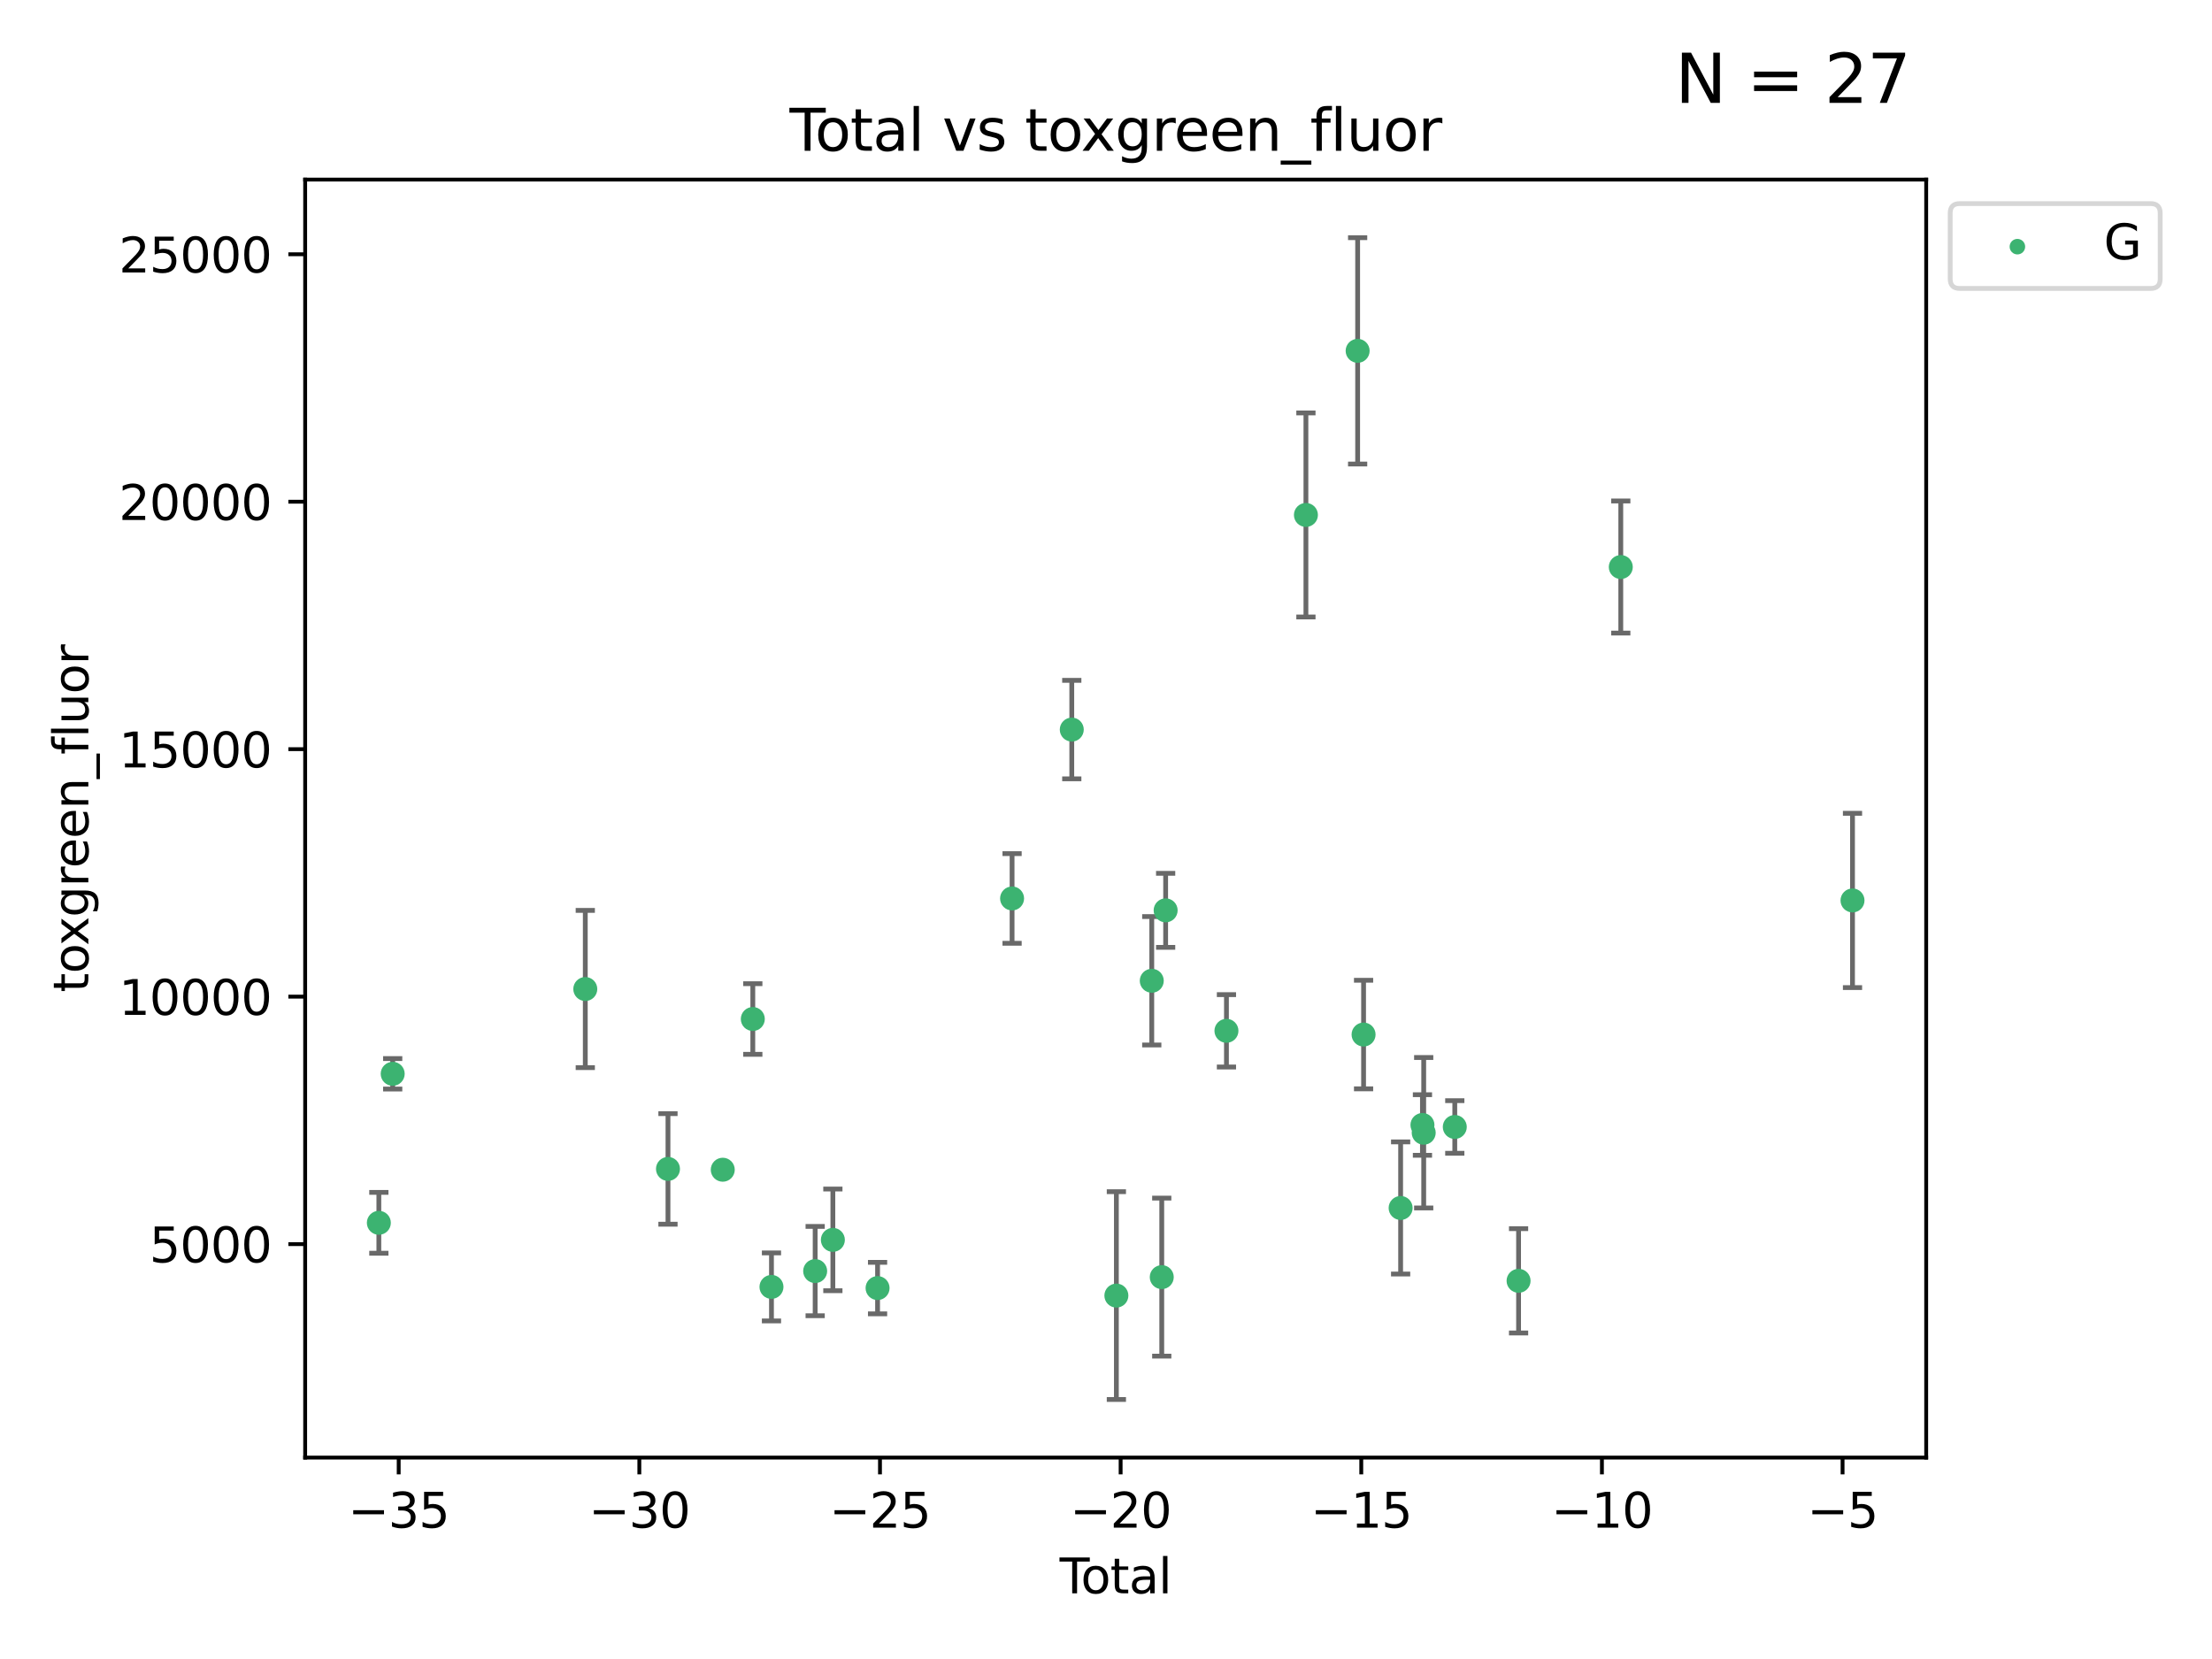 <?xml version="1.0" encoding="utf-8" standalone="no"?>
<!DOCTYPE svg PUBLIC "-//W3C//DTD SVG 1.1//EN"
  "http://www.w3.org/Graphics/SVG/1.1/DTD/svg11.dtd">
<svg xmlns:xlink="http://www.w3.org/1999/xlink" width="460.8pt" height="345.6pt" viewBox="0 0 460.8 345.6" xmlns="http://www.w3.org/2000/svg" version="1.1">
 <defs>
  <style type="text/css">*{stroke-linejoin: round; stroke-linecap: butt}</style>
 </defs>
 <g id="figure_1">
  <g id="patch_1">
   <path d="M 0 345.6 
L 460.8 345.6 
L 460.8 0 
L 0 0 
z
" style="fill: #ffffff"/>
  </g>
  <g id="axes_1">
   <g id="patch_2">
    <path d="M 63.571 303.64 
L 401.26 303.64 
L 401.26 37.411 
L 63.571 37.411 
z
" style="fill: #ffffff"/>
   </g>
   <g id="PathCollection_1">
    <defs>
     <path id="mb6538b122a" d="M 0 1.118 
C 0.297 1.118 0.581 1 0.791 0.791 
C 1 0.581 1.118 0.297 1.118 0 
C 1.118 -0.297 1 -0.581 0.791 -0.791 
C 0.581 -1 0.297 -1.118 0 -1.118 
C -0.297 -1.118 -0.581 -1 -0.791 -0.791 
C -1 -0.581 -1.118 -0.297 -1.118 0 
C -1.118 0.297 -1 0.581 -0.791 0.791 
C -0.581 1 -0.297 1.118 0 1.118 
z
" style="stroke: #3cb371"/>
    </defs>
    <g clip-path="url(#p5d77c9acab)">
     <use xlink:href="#mb6538b122a" x="78.921" y="254.733" style="fill: #3cb371; stroke: #3cb371"/>
     <use xlink:href="#mb6538b122a" x="81.805" y="223.696" style="fill: #3cb371; stroke: #3cb371"/>
     <use xlink:href="#mb6538b122a" x="121.926" y="206.031" style="fill: #3cb371; stroke: #3cb371"/>
     <use xlink:href="#mb6538b122a" x="139.152" y="243.507" style="fill: #3cb371; stroke: #3cb371"/>
     <use xlink:href="#mb6538b122a" x="150.564" y="243.675" style="fill: #3cb371; stroke: #3cb371"/>
     <use xlink:href="#mb6538b122a" x="156.824" y="212.277" style="fill: #3cb371; stroke: #3cb371"/>
     <use xlink:href="#mb6538b122a" x="160.712" y="268.086" style="fill: #3cb371; stroke: #3cb371"/>
     <use xlink:href="#mb6538b122a" x="169.813" y="264.787" style="fill: #3cb371; stroke: #3cb371"/>
     <use xlink:href="#mb6538b122a" x="173.502" y="258.29" style="fill: #3cb371; stroke: #3cb371"/>
     <use xlink:href="#mb6538b122a" x="182.814" y="268.329" style="fill: #3cb371; stroke: #3cb371"/>
     <use xlink:href="#mb6538b122a" x="210.835" y="187.165" style="fill: #3cb371; stroke: #3cb371"/>
     <use xlink:href="#mb6538b122a" x="223.271" y="151.986" style="fill: #3cb371; stroke: #3cb371"/>
     <use xlink:href="#mb6538b122a" x="232.562" y="269.895" style="fill: #3cb371; stroke: #3cb371"/>
     <use xlink:href="#mb6538b122a" x="239.934" y="204.313" style="fill: #3cb371; stroke: #3cb371"/>
     <use xlink:href="#mb6538b122a" x="242.015" y="266.047" style="fill: #3cb371; stroke: #3cb371"/>
     <use xlink:href="#mb6538b122a" x="242.825" y="189.643" style="fill: #3cb371; stroke: #3cb371"/>
     <use xlink:href="#mb6538b122a" x="255.491" y="214.737" style="fill: #3cb371; stroke: #3cb371"/>
     <use xlink:href="#mb6538b122a" x="272.047" y="107.273" style="fill: #3cb371; stroke: #3cb371"/>
     <use xlink:href="#mb6538b122a" x="282.821" y="73.086" style="fill: #3cb371; stroke: #3cb371"/>
     <use xlink:href="#mb6538b122a" x="284.057" y="215.514" style="fill: #3cb371; stroke: #3cb371"/>
     <use xlink:href="#mb6538b122a" x="291.777" y="251.643" style="fill: #3cb371; stroke: #3cb371"/>
     <use xlink:href="#mb6538b122a" x="296.322" y="234.353" style="fill: #3cb371; stroke: #3cb371"/>
     <use xlink:href="#mb6538b122a" x="296.584" y="235.969" style="fill: #3cb371; stroke: #3cb371"/>
     <use xlink:href="#mb6538b122a" x="303.058" y="234.766" style="fill: #3cb371; stroke: #3cb371"/>
     <use xlink:href="#mb6538b122a" x="316.347" y="266.818" style="fill: #3cb371; stroke: #3cb371"/>
     <use xlink:href="#mb6538b122a" x="337.639" y="118.122" style="fill: #3cb371; stroke: #3cb371"/>
     <use xlink:href="#mb6538b122a" x="385.911" y="187.579" style="fill: #3cb371; stroke: #3cb371"/>
    </g>
   </g>
   <g id="matplotlib.axis_1">
    <g id="xtick_1">
     <g id="line2d_1">
      <defs>
       <path id="mc174638ed2" d="M 0 0 
L 0 3.5 
" style="stroke: #000000; stroke-width: 0.8"/>
      </defs>
      <g>
       <use xlink:href="#mc174638ed2" x="83.054" y="303.64" style="stroke: #000000; stroke-width: 0.8"/>
      </g>
     </g>
     <g id="text_1">
      <!-- −35 -->
      <g transform="translate(72.501 318.238)scale(0.1 -0.1)">
       <defs>
        <path id="DejaVuSans-2212" d="M 678 2272 
L 4684 2272 
L 4684 1741 
L 678 1741 
L 678 2272 
z
" transform="scale(0.016)"/>
        <path id="DejaVuSans-33" d="M 2597 2516 
Q 3050 2419 3304 2112 
Q 3559 1806 3559 1356 
Q 3559 666 3084 287 
Q 2609 -91 1734 -91 
Q 1441 -91 1130 -33 
Q 819 25 488 141 
L 488 750 
Q 750 597 1062 519 
Q 1375 441 1716 441 
Q 2309 441 2620 675 
Q 2931 909 2931 1356 
Q 2931 1769 2642 2001 
Q 2353 2234 1838 2234 
L 1294 2234 
L 1294 2753 
L 1863 2753 
Q 2328 2753 2575 2939 
Q 2822 3125 2822 3475 
Q 2822 3834 2567 4026 
Q 2313 4219 1838 4219 
Q 1578 4219 1281 4162 
Q 984 4106 628 3988 
L 628 4550 
Q 988 4650 1302 4700 
Q 1616 4750 1894 4750 
Q 2613 4750 3031 4423 
Q 3450 4097 3450 3541 
Q 3450 3153 3228 2886 
Q 3006 2619 2597 2516 
z
" transform="scale(0.016)"/>
        <path id="DejaVuSans-35" d="M 691 4666 
L 3169 4666 
L 3169 4134 
L 1269 4134 
L 1269 2991 
Q 1406 3038 1543 3061 
Q 1681 3084 1819 3084 
Q 2600 3084 3056 2656 
Q 3513 2228 3513 1497 
Q 3513 744 3044 326 
Q 2575 -91 1722 -91 
Q 1428 -91 1123 -41 
Q 819 9 494 109 
L 494 744 
Q 775 591 1075 516 
Q 1375 441 1709 441 
Q 2250 441 2565 725 
Q 2881 1009 2881 1497 
Q 2881 1984 2565 2268 
Q 2250 2553 1709 2553 
Q 1456 2553 1204 2497 
Q 953 2441 691 2322 
L 691 4666 
z
" transform="scale(0.016)"/>
       </defs>
       <use xlink:href="#DejaVuSans-2212"/>
       <use xlink:href="#DejaVuSans-33" x="83.789"/>
       <use xlink:href="#DejaVuSans-35" x="147.412"/>
      </g>
     </g>
    </g>
    <g id="xtick_2">
     <g id="line2d_2">
      <g>
       <use xlink:href="#mc174638ed2" x="133.185" y="303.64" style="stroke: #000000; stroke-width: 0.8"/>
      </g>
     </g>
     <g id="text_2">
      <!-- −30 -->
      <g transform="translate(122.632 318.238)scale(0.1 -0.1)">
       <defs>
        <path id="DejaVuSans-30" d="M 2034 4250 
Q 1547 4250 1301 3770 
Q 1056 3291 1056 2328 
Q 1056 1369 1301 889 
Q 1547 409 2034 409 
Q 2525 409 2770 889 
Q 3016 1369 3016 2328 
Q 3016 3291 2770 3770 
Q 2525 4250 2034 4250 
z
M 2034 4750 
Q 2819 4750 3233 4129 
Q 3647 3509 3647 2328 
Q 3647 1150 3233 529 
Q 2819 -91 2034 -91 
Q 1250 -91 836 529 
Q 422 1150 422 2328 
Q 422 3509 836 4129 
Q 1250 4750 2034 4750 
z
" transform="scale(0.016)"/>
       </defs>
       <use xlink:href="#DejaVuSans-2212"/>
       <use xlink:href="#DejaVuSans-33" x="83.789"/>
       <use xlink:href="#DejaVuSans-30" x="147.412"/>
      </g>
     </g>
    </g>
    <g id="xtick_3">
     <g id="line2d_3">
      <g>
       <use xlink:href="#mc174638ed2" x="183.316" y="303.64" style="stroke: #000000; stroke-width: 0.8"/>
      </g>
     </g>
     <g id="text_3">
      <!-- −25 -->
      <g transform="translate(172.763 318.238)scale(0.1 -0.1)">
       <defs>
        <path id="DejaVuSans-32" d="M 1228 531 
L 3431 531 
L 3431 0 
L 469 0 
L 469 531 
Q 828 903 1448 1529 
Q 2069 2156 2228 2338 
Q 2531 2678 2651 2914 
Q 2772 3150 2772 3378 
Q 2772 3750 2511 3984 
Q 2250 4219 1831 4219 
Q 1534 4219 1204 4116 
Q 875 4013 500 3803 
L 500 4441 
Q 881 4594 1212 4672 
Q 1544 4750 1819 4750 
Q 2544 4750 2975 4387 
Q 3406 4025 3406 3419 
Q 3406 3131 3298 2873 
Q 3191 2616 2906 2266 
Q 2828 2175 2409 1742 
Q 1991 1309 1228 531 
z
" transform="scale(0.016)"/>
       </defs>
       <use xlink:href="#DejaVuSans-2212"/>
       <use xlink:href="#DejaVuSans-32" x="83.789"/>
       <use xlink:href="#DejaVuSans-35" x="147.412"/>
      </g>
     </g>
    </g>
    <g id="xtick_4">
     <g id="line2d_4">
      <g>
       <use xlink:href="#mc174638ed2" x="233.447" y="303.64" style="stroke: #000000; stroke-width: 0.8"/>
      </g>
     </g>
     <g id="text_4">
      <!-- −20 -->
      <g transform="translate(222.895 318.238)scale(0.1 -0.1)">
       <use xlink:href="#DejaVuSans-2212"/>
       <use xlink:href="#DejaVuSans-32" x="83.789"/>
       <use xlink:href="#DejaVuSans-30" x="147.412"/>
      </g>
     </g>
    </g>
    <g id="xtick_5">
     <g id="line2d_5">
      <g>
       <use xlink:href="#mc174638ed2" x="283.578" y="303.64" style="stroke: #000000; stroke-width: 0.8"/>
      </g>
     </g>
     <g id="text_5">
      <!-- −15 -->
      <g transform="translate(273.026 318.238)scale(0.1 -0.1)">
       <defs>
        <path id="DejaVuSans-31" d="M 794 531 
L 1825 531 
L 1825 4091 
L 703 3866 
L 703 4441 
L 1819 4666 
L 2450 4666 
L 2450 531 
L 3481 531 
L 3481 0 
L 794 0 
L 794 531 
z
" transform="scale(0.016)"/>
       </defs>
       <use xlink:href="#DejaVuSans-2212"/>
       <use xlink:href="#DejaVuSans-31" x="83.789"/>
       <use xlink:href="#DejaVuSans-35" x="147.412"/>
      </g>
     </g>
    </g>
    <g id="xtick_6">
     <g id="line2d_6">
      <g>
       <use xlink:href="#mc174638ed2" x="333.709" y="303.64" style="stroke: #000000; stroke-width: 0.8"/>
      </g>
     </g>
     <g id="text_6">
      <!-- −10 -->
      <g transform="translate(323.157 318.238)scale(0.1 -0.1)">
       <use xlink:href="#DejaVuSans-2212"/>
       <use xlink:href="#DejaVuSans-31" x="83.789"/>
       <use xlink:href="#DejaVuSans-30" x="147.412"/>
      </g>
     </g>
    </g>
    <g id="xtick_7">
     <g id="line2d_7">
      <g>
       <use xlink:href="#mc174638ed2" x="383.84" y="303.64" style="stroke: #000000; stroke-width: 0.8"/>
      </g>
     </g>
     <g id="text_7">
      <!-- −5 -->
      <g transform="translate(376.469 318.238)scale(0.1 -0.1)">
       <use xlink:href="#DejaVuSans-2212"/>
       <use xlink:href="#DejaVuSans-35" x="83.789"/>
      </g>
     </g>
    </g>
    <g id="text_8">
     <!-- Total -->
     <g transform="translate(220.739 331.917)scale(0.1 -0.1)">
      <defs>
       <path id="DejaVuSans-54" d="M -19 4666 
L 3928 4666 
L 3928 4134 
L 2272 4134 
L 2272 0 
L 1638 0 
L 1638 4134 
L -19 4134 
L -19 4666 
z
" transform="scale(0.016)"/>
       <path id="DejaVuSans-6f" d="M 1959 3097 
Q 1497 3097 1228 2736 
Q 959 2375 959 1747 
Q 959 1119 1226 758 
Q 1494 397 1959 397 
Q 2419 397 2687 759 
Q 2956 1122 2956 1747 
Q 2956 2369 2687 2733 
Q 2419 3097 1959 3097 
z
M 1959 3584 
Q 2709 3584 3137 3096 
Q 3566 2609 3566 1747 
Q 3566 888 3137 398 
Q 2709 -91 1959 -91 
Q 1206 -91 779 398 
Q 353 888 353 1747 
Q 353 2609 779 3096 
Q 1206 3584 1959 3584 
z
" transform="scale(0.016)"/>
       <path id="DejaVuSans-74" d="M 1172 4494 
L 1172 3500 
L 2356 3500 
L 2356 3053 
L 1172 3053 
L 1172 1153 
Q 1172 725 1289 603 
Q 1406 481 1766 481 
L 2356 481 
L 2356 0 
L 1766 0 
Q 1100 0 847 248 
Q 594 497 594 1153 
L 594 3053 
L 172 3053 
L 172 3500 
L 594 3500 
L 594 4494 
L 1172 4494 
z
" transform="scale(0.016)"/>
       <path id="DejaVuSans-61" d="M 2194 1759 
Q 1497 1759 1228 1600 
Q 959 1441 959 1056 
Q 959 750 1161 570 
Q 1363 391 1709 391 
Q 2188 391 2477 730 
Q 2766 1069 2766 1631 
L 2766 1759 
L 2194 1759 
z
M 3341 1997 
L 3341 0 
L 2766 0 
L 2766 531 
Q 2569 213 2275 61 
Q 1981 -91 1556 -91 
Q 1019 -91 701 211 
Q 384 513 384 1019 
Q 384 1609 779 1909 
Q 1175 2209 1959 2209 
L 2766 2209 
L 2766 2266 
Q 2766 2663 2505 2880 
Q 2244 3097 1772 3097 
Q 1472 3097 1187 3025 
Q 903 2953 641 2809 
L 641 3341 
Q 956 3463 1253 3523 
Q 1550 3584 1831 3584 
Q 2591 3584 2966 3190 
Q 3341 2797 3341 1997 
z
" transform="scale(0.016)"/>
       <path id="DejaVuSans-6c" d="M 603 4863 
L 1178 4863 
L 1178 0 
L 603 0 
L 603 4863 
z
" transform="scale(0.016)"/>
      </defs>
      <use xlink:href="#DejaVuSans-54"/>
      <use xlink:href="#DejaVuSans-6f" x="44.084"/>
      <use xlink:href="#DejaVuSans-74" x="105.266"/>
      <use xlink:href="#DejaVuSans-61" x="144.475"/>
      <use xlink:href="#DejaVuSans-6c" x="205.754"/>
     </g>
    </g>
   </g>
   <g id="matplotlib.axis_2">
    <g id="ytick_1">
     <g id="line2d_8">
      <defs>
       <path id="m801328115f" d="M 0 0 
L -3.5 0 
" style="stroke: #000000; stroke-width: 0.8"/>
      </defs>
      <g>
       <use xlink:href="#m801328115f" x="63.571" y="259.169" style="stroke: #000000; stroke-width: 0.8"/>
      </g>
     </g>
     <g id="text_9">
      <!-- 5000 -->
      <g transform="translate(31.121 262.968)scale(0.1 -0.1)">
       <use xlink:href="#DejaVuSans-35"/>
       <use xlink:href="#DejaVuSans-30" x="63.623"/>
       <use xlink:href="#DejaVuSans-30" x="127.246"/>
       <use xlink:href="#DejaVuSans-30" x="190.869"/>
      </g>
     </g>
    </g>
    <g id="ytick_2">
     <g id="line2d_9">
      <g>
       <use xlink:href="#m801328115f" x="63.571" y="207.618" style="stroke: #000000; stroke-width: 0.8"/>
      </g>
     </g>
     <g id="text_10">
      <!-- 10000 -->
      <g transform="translate(24.759 211.417)scale(0.1 -0.1)">
       <use xlink:href="#DejaVuSans-31"/>
       <use xlink:href="#DejaVuSans-30" x="63.623"/>
       <use xlink:href="#DejaVuSans-30" x="127.246"/>
       <use xlink:href="#DejaVuSans-30" x="190.869"/>
       <use xlink:href="#DejaVuSans-30" x="254.492"/>
      </g>
     </g>
    </g>
    <g id="ytick_3">
     <g id="line2d_10">
      <g>
       <use xlink:href="#m801328115f" x="63.571" y="156.067" style="stroke: #000000; stroke-width: 0.8"/>
      </g>
     </g>
     <g id="text_11">
      <!-- 15000 -->
      <g transform="translate(24.759 159.866)scale(0.1 -0.1)">
       <use xlink:href="#DejaVuSans-31"/>
       <use xlink:href="#DejaVuSans-35" x="63.623"/>
       <use xlink:href="#DejaVuSans-30" x="127.246"/>
       <use xlink:href="#DejaVuSans-30" x="190.869"/>
       <use xlink:href="#DejaVuSans-30" x="254.492"/>
      </g>
     </g>
    </g>
    <g id="ytick_4">
     <g id="line2d_11">
      <g>
       <use xlink:href="#m801328115f" x="63.571" y="104.516" style="stroke: #000000; stroke-width: 0.8"/>
      </g>
     </g>
     <g id="text_12">
      <!-- 20000 -->
      <g transform="translate(24.759 108.315)scale(0.1 -0.1)">
       <use xlink:href="#DejaVuSans-32"/>
       <use xlink:href="#DejaVuSans-30" x="63.623"/>
       <use xlink:href="#DejaVuSans-30" x="127.246"/>
       <use xlink:href="#DejaVuSans-30" x="190.869"/>
       <use xlink:href="#DejaVuSans-30" x="254.492"/>
      </g>
     </g>
    </g>
    <g id="ytick_5">
     <g id="line2d_12">
      <g>
       <use xlink:href="#m801328115f" x="63.571" y="52.965" style="stroke: #000000; stroke-width: 0.8"/>
      </g>
     </g>
     <g id="text_13">
      <!-- 25000 -->
      <g transform="translate(24.759 56.764)scale(0.1 -0.1)">
       <use xlink:href="#DejaVuSans-32"/>
       <use xlink:href="#DejaVuSans-35" x="63.623"/>
       <use xlink:href="#DejaVuSans-30" x="127.246"/>
       <use xlink:href="#DejaVuSans-30" x="190.869"/>
       <use xlink:href="#DejaVuSans-30" x="254.492"/>
      </g>
     </g>
    </g>
    <g id="text_14">
     <!-- toxgreen_fluor -->
     <g transform="translate(18.401 206.72)rotate(-90)scale(0.1 -0.1)">
      <defs>
       <path id="DejaVuSans-78" d="M 3513 3500 
L 2247 1797 
L 3578 0 
L 2900 0 
L 1881 1375 
L 863 0 
L 184 0 
L 1544 1831 
L 300 3500 
L 978 3500 
L 1906 2253 
L 2834 3500 
L 3513 3500 
z
" transform="scale(0.016)"/>
       <path id="DejaVuSans-67" d="M 2906 1791 
Q 2906 2416 2648 2759 
Q 2391 3103 1925 3103 
Q 1463 3103 1205 2759 
Q 947 2416 947 1791 
Q 947 1169 1205 825 
Q 1463 481 1925 481 
Q 2391 481 2648 825 
Q 2906 1169 2906 1791 
z
M 3481 434 
Q 3481 -459 3084 -895 
Q 2688 -1331 1869 -1331 
Q 1566 -1331 1297 -1286 
Q 1028 -1241 775 -1147 
L 775 -588 
Q 1028 -725 1275 -790 
Q 1522 -856 1778 -856 
Q 2344 -856 2625 -561 
Q 2906 -266 2906 331 
L 2906 616 
Q 2728 306 2450 153 
Q 2172 0 1784 0 
Q 1141 0 747 490 
Q 353 981 353 1791 
Q 353 2603 747 3093 
Q 1141 3584 1784 3584 
Q 2172 3584 2450 3431 
Q 2728 3278 2906 2969 
L 2906 3500 
L 3481 3500 
L 3481 434 
z
" transform="scale(0.016)"/>
       <path id="DejaVuSans-72" d="M 2631 2963 
Q 2534 3019 2420 3045 
Q 2306 3072 2169 3072 
Q 1681 3072 1420 2755 
Q 1159 2438 1159 1844 
L 1159 0 
L 581 0 
L 581 3500 
L 1159 3500 
L 1159 2956 
Q 1341 3275 1631 3429 
Q 1922 3584 2338 3584 
Q 2397 3584 2469 3576 
Q 2541 3569 2628 3553 
L 2631 2963 
z
" transform="scale(0.016)"/>
       <path id="DejaVuSans-65" d="M 3597 1894 
L 3597 1613 
L 953 1613 
Q 991 1019 1311 708 
Q 1631 397 2203 397 
Q 2534 397 2845 478 
Q 3156 559 3463 722 
L 3463 178 
Q 3153 47 2828 -22 
Q 2503 -91 2169 -91 
Q 1331 -91 842 396 
Q 353 884 353 1716 
Q 353 2575 817 3079 
Q 1281 3584 2069 3584 
Q 2775 3584 3186 3129 
Q 3597 2675 3597 1894 
z
M 3022 2063 
Q 3016 2534 2758 2815 
Q 2500 3097 2075 3097 
Q 1594 3097 1305 2825 
Q 1016 2553 972 2059 
L 3022 2063 
z
" transform="scale(0.016)"/>
       <path id="DejaVuSans-6e" d="M 3513 2113 
L 3513 0 
L 2938 0 
L 2938 2094 
Q 2938 2591 2744 2837 
Q 2550 3084 2163 3084 
Q 1697 3084 1428 2787 
Q 1159 2491 1159 1978 
L 1159 0 
L 581 0 
L 581 3500 
L 1159 3500 
L 1159 2956 
Q 1366 3272 1645 3428 
Q 1925 3584 2291 3584 
Q 2894 3584 3203 3211 
Q 3513 2838 3513 2113 
z
" transform="scale(0.016)"/>
       <path id="DejaVuSans-5f" d="M 3263 -1063 
L 3263 -1509 
L -63 -1509 
L -63 -1063 
L 3263 -1063 
z
" transform="scale(0.016)"/>
       <path id="DejaVuSans-66" d="M 2375 4863 
L 2375 4384 
L 1825 4384 
Q 1516 4384 1395 4259 
Q 1275 4134 1275 3809 
L 1275 3500 
L 2222 3500 
L 2222 3053 
L 1275 3053 
L 1275 0 
L 697 0 
L 697 3053 
L 147 3053 
L 147 3500 
L 697 3500 
L 697 3744 
Q 697 4328 969 4595 
Q 1241 4863 1831 4863 
L 2375 4863 
z
" transform="scale(0.016)"/>
       <path id="DejaVuSans-75" d="M 544 1381 
L 544 3500 
L 1119 3500 
L 1119 1403 
Q 1119 906 1312 657 
Q 1506 409 1894 409 
Q 2359 409 2629 706 
Q 2900 1003 2900 1516 
L 2900 3500 
L 3475 3500 
L 3475 0 
L 2900 0 
L 2900 538 
Q 2691 219 2414 64 
Q 2138 -91 1772 -91 
Q 1169 -91 856 284 
Q 544 659 544 1381 
z
M 1991 3584 
L 1991 3584 
z
" transform="scale(0.016)"/>
      </defs>
      <use xlink:href="#DejaVuSans-74"/>
      <use xlink:href="#DejaVuSans-6f" x="39.209"/>
      <use xlink:href="#DejaVuSans-78" x="97.266"/>
      <use xlink:href="#DejaVuSans-67" x="156.445"/>
      <use xlink:href="#DejaVuSans-72" x="219.922"/>
      <use xlink:href="#DejaVuSans-65" x="258.785"/>
      <use xlink:href="#DejaVuSans-65" x="320.309"/>
      <use xlink:href="#DejaVuSans-6e" x="381.832"/>
      <use xlink:href="#DejaVuSans-5f" x="445.211"/>
      <use xlink:href="#DejaVuSans-66" x="495.211"/>
      <use xlink:href="#DejaVuSans-6c" x="530.416"/>
      <use xlink:href="#DejaVuSans-75" x="558.199"/>
      <use xlink:href="#DejaVuSans-6f" x="621.578"/>
      <use xlink:href="#DejaVuSans-72" x="682.76"/>
     </g>
    </g>
   </g>
   <g id="LineCollection_1">
    <path d="M 78.921 261.072 
L 78.921 248.394 
" clip-path="url(#p5d77c9acab)" style="fill: none; stroke: #696969"/>
    <path d="M 81.805 226.871 
L 81.805 220.52 
" clip-path="url(#p5d77c9acab)" style="fill: none; stroke: #696969"/>
    <path d="M 121.926 222.408 
L 121.926 189.654 
" clip-path="url(#p5d77c9acab)" style="fill: none; stroke: #696969"/>
    <path d="M 139.152 255.023 
L 139.152 231.991 
" clip-path="url(#p5d77c9acab)" style="fill: none; stroke: #696969"/>
    <path d="M 150.564 244.551 
L 150.564 242.799 
" clip-path="url(#p5d77c9acab)" style="fill: none; stroke: #696969"/>
    <path d="M 156.824 219.636 
L 156.824 204.917 
" clip-path="url(#p5d77c9acab)" style="fill: none; stroke: #696969"/>
    <path d="M 160.712 275.172 
L 160.712 260.999 
" clip-path="url(#p5d77c9acab)" style="fill: none; stroke: #696969"/>
    <path d="M 169.813 274.089 
L 169.813 255.485 
" clip-path="url(#p5d77c9acab)" style="fill: none; stroke: #696969"/>
    <path d="M 173.502 268.883 
L 173.502 247.697 
" clip-path="url(#p5d77c9acab)" style="fill: none; stroke: #696969"/>
    <path d="M 182.814 273.693 
L 182.814 262.966 
" clip-path="url(#p5d77c9acab)" style="fill: none; stroke: #696969"/>
    <path d="M 210.835 196.506 
L 210.835 177.823 
" clip-path="url(#p5d77c9acab)" style="fill: none; stroke: #696969"/>
    <path d="M 223.271 162.243 
L 223.271 141.729 
" clip-path="url(#p5d77c9acab)" style="fill: none; stroke: #696969"/>
    <path d="M 232.562 291.539 
L 232.562 248.251 
" clip-path="url(#p5d77c9acab)" style="fill: none; stroke: #696969"/>
    <path d="M 239.934 217.692 
L 239.934 190.934 
" clip-path="url(#p5d77c9acab)" style="fill: none; stroke: #696969"/>
    <path d="M 242.015 282.506 
L 242.015 249.589 
" clip-path="url(#p5d77c9acab)" style="fill: none; stroke: #696969"/>
    <path d="M 242.825 197.354 
L 242.825 181.932 
" clip-path="url(#p5d77c9acab)" style="fill: none; stroke: #696969"/>
    <path d="M 255.491 222.276 
L 255.491 207.199 
" clip-path="url(#p5d77c9acab)" style="fill: none; stroke: #696969"/>
    <path d="M 272.047 128.527 
L 272.047 86.02 
" clip-path="url(#p5d77c9acab)" style="fill: none; stroke: #696969"/>
    <path d="M 282.821 96.66 
L 282.821 49.513 
" clip-path="url(#p5d77c9acab)" style="fill: none; stroke: #696969"/>
    <path d="M 284.057 226.825 
L 284.057 204.204 
" clip-path="url(#p5d77c9acab)" style="fill: none; stroke: #696969"/>
    <path d="M 291.777 265.405 
L 291.777 237.88 
" clip-path="url(#p5d77c9acab)" style="fill: none; stroke: #696969"/>
    <path d="M 296.322 240.663 
L 296.322 228.043 
" clip-path="url(#p5d77c9acab)" style="fill: none; stroke: #696969"/>
    <path d="M 296.584 251.641 
L 296.584 220.298 
" clip-path="url(#p5d77c9acab)" style="fill: none; stroke: #696969"/>
    <path d="M 303.058 240.246 
L 303.058 229.286 
" clip-path="url(#p5d77c9acab)" style="fill: none; stroke: #696969"/>
    <path d="M 316.347 277.684 
L 316.347 255.952 
" clip-path="url(#p5d77c9acab)" style="fill: none; stroke: #696969"/>
    <path d="M 337.639 131.881 
L 337.639 104.363 
" clip-path="url(#p5d77c9acab)" style="fill: none; stroke: #696969"/>
    <path d="M 385.911 205.732 
L 385.911 169.427 
" clip-path="url(#p5d77c9acab)" style="fill: none; stroke: #696969"/>
   </g>
   <g id="line2d_13">
    <defs>
     <path id="mda3a133e30" d="M 2 0 
L -2 -0 
" style="stroke: #696969"/>
    </defs>
    <g clip-path="url(#p5d77c9acab)">
     <use xlink:href="#mda3a133e30" x="78.921" y="261.072" style="fill: #696969; stroke: #696969"/>
     <use xlink:href="#mda3a133e30" x="81.805" y="226.871" style="fill: #696969; stroke: #696969"/>
     <use xlink:href="#mda3a133e30" x="121.926" y="222.408" style="fill: #696969; stroke: #696969"/>
     <use xlink:href="#mda3a133e30" x="139.152" y="255.023" style="fill: #696969; stroke: #696969"/>
     <use xlink:href="#mda3a133e30" x="150.564" y="244.551" style="fill: #696969; stroke: #696969"/>
     <use xlink:href="#mda3a133e30" x="156.824" y="219.636" style="fill: #696969; stroke: #696969"/>
     <use xlink:href="#mda3a133e30" x="160.712" y="275.172" style="fill: #696969; stroke: #696969"/>
     <use xlink:href="#mda3a133e30" x="169.813" y="274.089" style="fill: #696969; stroke: #696969"/>
     <use xlink:href="#mda3a133e30" x="173.502" y="268.883" style="fill: #696969; stroke: #696969"/>
     <use xlink:href="#mda3a133e30" x="182.814" y="273.693" style="fill: #696969; stroke: #696969"/>
     <use xlink:href="#mda3a133e30" x="210.835" y="196.506" style="fill: #696969; stroke: #696969"/>
     <use xlink:href="#mda3a133e30" x="223.271" y="162.243" style="fill: #696969; stroke: #696969"/>
     <use xlink:href="#mda3a133e30" x="232.562" y="291.539" style="fill: #696969; stroke: #696969"/>
     <use xlink:href="#mda3a133e30" x="239.934" y="217.692" style="fill: #696969; stroke: #696969"/>
     <use xlink:href="#mda3a133e30" x="242.015" y="282.506" style="fill: #696969; stroke: #696969"/>
     <use xlink:href="#mda3a133e30" x="242.825" y="197.354" style="fill: #696969; stroke: #696969"/>
     <use xlink:href="#mda3a133e30" x="255.491" y="222.276" style="fill: #696969; stroke: #696969"/>
     <use xlink:href="#mda3a133e30" x="272.047" y="128.527" style="fill: #696969; stroke: #696969"/>
     <use xlink:href="#mda3a133e30" x="282.821" y="96.66" style="fill: #696969; stroke: #696969"/>
     <use xlink:href="#mda3a133e30" x="284.057" y="226.825" style="fill: #696969; stroke: #696969"/>
     <use xlink:href="#mda3a133e30" x="291.777" y="265.405" style="fill: #696969; stroke: #696969"/>
     <use xlink:href="#mda3a133e30" x="296.322" y="240.663" style="fill: #696969; stroke: #696969"/>
     <use xlink:href="#mda3a133e30" x="296.584" y="251.641" style="fill: #696969; stroke: #696969"/>
     <use xlink:href="#mda3a133e30" x="303.058" y="240.246" style="fill: #696969; stroke: #696969"/>
     <use xlink:href="#mda3a133e30" x="316.347" y="277.684" style="fill: #696969; stroke: #696969"/>
     <use xlink:href="#mda3a133e30" x="337.639" y="131.881" style="fill: #696969; stroke: #696969"/>
     <use xlink:href="#mda3a133e30" x="385.911" y="205.732" style="fill: #696969; stroke: #696969"/>
    </g>
   </g>
   <g id="line2d_14">
    <g clip-path="url(#p5d77c9acab)">
     <use xlink:href="#mda3a133e30" x="78.921" y="248.394" style="fill: #696969; stroke: #696969"/>
     <use xlink:href="#mda3a133e30" x="81.805" y="220.52" style="fill: #696969; stroke: #696969"/>
     <use xlink:href="#mda3a133e30" x="121.926" y="189.654" style="fill: #696969; stroke: #696969"/>
     <use xlink:href="#mda3a133e30" x="139.152" y="231.991" style="fill: #696969; stroke: #696969"/>
     <use xlink:href="#mda3a133e30" x="150.564" y="242.799" style="fill: #696969; stroke: #696969"/>
     <use xlink:href="#mda3a133e30" x="156.824" y="204.917" style="fill: #696969; stroke: #696969"/>
     <use xlink:href="#mda3a133e30" x="160.712" y="260.999" style="fill: #696969; stroke: #696969"/>
     <use xlink:href="#mda3a133e30" x="169.813" y="255.485" style="fill: #696969; stroke: #696969"/>
     <use xlink:href="#mda3a133e30" x="173.502" y="247.697" style="fill: #696969; stroke: #696969"/>
     <use xlink:href="#mda3a133e30" x="182.814" y="262.966" style="fill: #696969; stroke: #696969"/>
     <use xlink:href="#mda3a133e30" x="210.835" y="177.823" style="fill: #696969; stroke: #696969"/>
     <use xlink:href="#mda3a133e30" x="223.271" y="141.729" style="fill: #696969; stroke: #696969"/>
     <use xlink:href="#mda3a133e30" x="232.562" y="248.251" style="fill: #696969; stroke: #696969"/>
     <use xlink:href="#mda3a133e30" x="239.934" y="190.934" style="fill: #696969; stroke: #696969"/>
     <use xlink:href="#mda3a133e30" x="242.015" y="249.589" style="fill: #696969; stroke: #696969"/>
     <use xlink:href="#mda3a133e30" x="242.825" y="181.932" style="fill: #696969; stroke: #696969"/>
     <use xlink:href="#mda3a133e30" x="255.491" y="207.199" style="fill: #696969; stroke: #696969"/>
     <use xlink:href="#mda3a133e30" x="272.047" y="86.02" style="fill: #696969; stroke: #696969"/>
     <use xlink:href="#mda3a133e30" x="282.821" y="49.513" style="fill: #696969; stroke: #696969"/>
     <use xlink:href="#mda3a133e30" x="284.057" y="204.204" style="fill: #696969; stroke: #696969"/>
     <use xlink:href="#mda3a133e30" x="291.777" y="237.88" style="fill: #696969; stroke: #696969"/>
     <use xlink:href="#mda3a133e30" x="296.322" y="228.043" style="fill: #696969; stroke: #696969"/>
     <use xlink:href="#mda3a133e30" x="296.584" y="220.298" style="fill: #696969; stroke: #696969"/>
     <use xlink:href="#mda3a133e30" x="303.058" y="229.286" style="fill: #696969; stroke: #696969"/>
     <use xlink:href="#mda3a133e30" x="316.347" y="255.952" style="fill: #696969; stroke: #696969"/>
     <use xlink:href="#mda3a133e30" x="337.639" y="104.363" style="fill: #696969; stroke: #696969"/>
     <use xlink:href="#mda3a133e30" x="385.911" y="169.427" style="fill: #696969; stroke: #696969"/>
    </g>
   </g>
   <g id="line2d_15">
    <defs>
     <path id="md5c7adf852" d="M 0 2 
C 0.53 2 1.039 1.789 1.414 1.414 
C 1.789 1.039 2 0.53 2 0 
C 2 -0.53 1.789 -1.039 1.414 -1.414 
C 1.039 -1.789 0.53 -2 0 -2 
C -0.53 -2 -1.039 -1.789 -1.414 -1.414 
C -1.789 -1.039 -2 -0.53 -2 0 
C -2 0.53 -1.789 1.039 -1.414 1.414 
C -1.039 1.789 -0.53 2 0 2 
z
" style="stroke: #3cb371"/>
    </defs>
    <g clip-path="url(#p5d77c9acab)">
     <use xlink:href="#md5c7adf852" x="78.921" y="254.733" style="fill: #3cb371; stroke: #3cb371"/>
     <use xlink:href="#md5c7adf852" x="81.805" y="223.696" style="fill: #3cb371; stroke: #3cb371"/>
     <use xlink:href="#md5c7adf852" x="121.926" y="206.031" style="fill: #3cb371; stroke: #3cb371"/>
     <use xlink:href="#md5c7adf852" x="139.152" y="243.507" style="fill: #3cb371; stroke: #3cb371"/>
     <use xlink:href="#md5c7adf852" x="150.564" y="243.675" style="fill: #3cb371; stroke: #3cb371"/>
     <use xlink:href="#md5c7adf852" x="156.824" y="212.277" style="fill: #3cb371; stroke: #3cb371"/>
     <use xlink:href="#md5c7adf852" x="160.712" y="268.086" style="fill: #3cb371; stroke: #3cb371"/>
     <use xlink:href="#md5c7adf852" x="169.813" y="264.787" style="fill: #3cb371; stroke: #3cb371"/>
     <use xlink:href="#md5c7adf852" x="173.502" y="258.29" style="fill: #3cb371; stroke: #3cb371"/>
     <use xlink:href="#md5c7adf852" x="182.814" y="268.329" style="fill: #3cb371; stroke: #3cb371"/>
     <use xlink:href="#md5c7adf852" x="210.835" y="187.165" style="fill: #3cb371; stroke: #3cb371"/>
     <use xlink:href="#md5c7adf852" x="223.271" y="151.986" style="fill: #3cb371; stroke: #3cb371"/>
     <use xlink:href="#md5c7adf852" x="232.562" y="269.895" style="fill: #3cb371; stroke: #3cb371"/>
     <use xlink:href="#md5c7adf852" x="239.934" y="204.313" style="fill: #3cb371; stroke: #3cb371"/>
     <use xlink:href="#md5c7adf852" x="242.015" y="266.047" style="fill: #3cb371; stroke: #3cb371"/>
     <use xlink:href="#md5c7adf852" x="242.825" y="189.643" style="fill: #3cb371; stroke: #3cb371"/>
     <use xlink:href="#md5c7adf852" x="255.491" y="214.737" style="fill: #3cb371; stroke: #3cb371"/>
     <use xlink:href="#md5c7adf852" x="272.047" y="107.273" style="fill: #3cb371; stroke: #3cb371"/>
     <use xlink:href="#md5c7adf852" x="282.821" y="73.086" style="fill: #3cb371; stroke: #3cb371"/>
     <use xlink:href="#md5c7adf852" x="284.057" y="215.514" style="fill: #3cb371; stroke: #3cb371"/>
     <use xlink:href="#md5c7adf852" x="291.777" y="251.643" style="fill: #3cb371; stroke: #3cb371"/>
     <use xlink:href="#md5c7adf852" x="296.322" y="234.353" style="fill: #3cb371; stroke: #3cb371"/>
     <use xlink:href="#md5c7adf852" x="296.584" y="235.969" style="fill: #3cb371; stroke: #3cb371"/>
     <use xlink:href="#md5c7adf852" x="303.058" y="234.766" style="fill: #3cb371; stroke: #3cb371"/>
     <use xlink:href="#md5c7adf852" x="316.347" y="266.818" style="fill: #3cb371; stroke: #3cb371"/>
     <use xlink:href="#md5c7adf852" x="337.639" y="118.122" style="fill: #3cb371; stroke: #3cb371"/>
     <use xlink:href="#md5c7adf852" x="385.911" y="187.579" style="fill: #3cb371; stroke: #3cb371"/>
    </g>
   </g>
   <g id="patch_3">
    <path d="M 63.571 303.64 
L 63.571 37.411 
" style="fill: none; stroke: #000000; stroke-width: 0.8; stroke-linejoin: miter; stroke-linecap: square"/>
   </g>
   <g id="patch_4">
    <path d="M 401.26 303.64 
L 401.26 37.411 
" style="fill: none; stroke: #000000; stroke-width: 0.8; stroke-linejoin: miter; stroke-linecap: square"/>
   </g>
   <g id="patch_5">
    <path d="M 63.571 303.64 
L 401.26 303.64 
" style="fill: none; stroke: #000000; stroke-width: 0.8; stroke-linejoin: miter; stroke-linecap: square"/>
   </g>
   <g id="patch_6">
    <path d="M 63.571 37.411 
L 401.26 37.411 
" style="fill: none; stroke: #000000; stroke-width: 0.8; stroke-linejoin: miter; stroke-linecap: square"/>
   </g>
   <g id="text_15">
    <!-- N = 27 -->
    <g transform="translate(348.964 21.426)scale(0.14 -0.14)">
     <defs>
      <path id="DejaVuSans-4e" d="M 628 4666 
L 1478 4666 
L 3547 763 
L 3547 4666 
L 4159 4666 
L 4159 0 
L 3309 0 
L 1241 3903 
L 1241 0 
L 628 0 
L 628 4666 
z
" transform="scale(0.016)"/>
      <path id="DejaVuSans-20" transform="scale(0.016)"/>
      <path id="DejaVuSans-3d" d="M 678 2906 
L 4684 2906 
L 4684 2381 
L 678 2381 
L 678 2906 
z
M 678 1631 
L 4684 1631 
L 4684 1100 
L 678 1100 
L 678 1631 
z
" transform="scale(0.016)"/>
      <path id="DejaVuSans-37" d="M 525 4666 
L 3525 4666 
L 3525 4397 
L 1831 0 
L 1172 0 
L 2766 4134 
L 525 4134 
L 525 4666 
z
" transform="scale(0.016)"/>
     </defs>
     <use xlink:href="#DejaVuSans-4e"/>
     <use xlink:href="#DejaVuSans-20" x="74.805"/>
     <use xlink:href="#DejaVuSans-3d" x="106.592"/>
     <use xlink:href="#DejaVuSans-20" x="190.381"/>
     <use xlink:href="#DejaVuSans-32" x="222.168"/>
     <use xlink:href="#DejaVuSans-37" x="285.791"/>
    </g>
   </g>
   <g id="text_16">
    <!-- Total vs toxgreen_fluor -->
    <g transform="translate(164.48 31.411)scale(0.12 -0.12)">
     <defs>
      <path id="DejaVuSans-76" d="M 191 3500 
L 800 3500 
L 1894 563 
L 2988 3500 
L 3597 3500 
L 2284 0 
L 1503 0 
L 191 3500 
z
" transform="scale(0.016)"/>
      <path id="DejaVuSans-73" d="M 2834 3397 
L 2834 2853 
Q 2591 2978 2328 3040 
Q 2066 3103 1784 3103 
Q 1356 3103 1142 2972 
Q 928 2841 928 2578 
Q 928 2378 1081 2264 
Q 1234 2150 1697 2047 
L 1894 2003 
Q 2506 1872 2764 1633 
Q 3022 1394 3022 966 
Q 3022 478 2636 193 
Q 2250 -91 1575 -91 
Q 1294 -91 989 -36 
Q 684 19 347 128 
L 347 722 
Q 666 556 975 473 
Q 1284 391 1588 391 
Q 1994 391 2212 530 
Q 2431 669 2431 922 
Q 2431 1156 2273 1281 
Q 2116 1406 1581 1522 
L 1381 1569 
Q 847 1681 609 1914 
Q 372 2147 372 2553 
Q 372 3047 722 3315 
Q 1072 3584 1716 3584 
Q 2034 3584 2315 3537 
Q 2597 3491 2834 3397 
z
" transform="scale(0.016)"/>
     </defs>
     <use xlink:href="#DejaVuSans-54"/>
     <use xlink:href="#DejaVuSans-6f" x="44.084"/>
     <use xlink:href="#DejaVuSans-74" x="105.266"/>
     <use xlink:href="#DejaVuSans-61" x="144.475"/>
     <use xlink:href="#DejaVuSans-6c" x="205.754"/>
     <use xlink:href="#DejaVuSans-20" x="233.537"/>
     <use xlink:href="#DejaVuSans-76" x="265.324"/>
     <use xlink:href="#DejaVuSans-73" x="324.504"/>
     <use xlink:href="#DejaVuSans-20" x="376.604"/>
     <use xlink:href="#DejaVuSans-74" x="408.391"/>
     <use xlink:href="#DejaVuSans-6f" x="447.6"/>
     <use xlink:href="#DejaVuSans-78" x="505.656"/>
     <use xlink:href="#DejaVuSans-67" x="564.836"/>
     <use xlink:href="#DejaVuSans-72" x="628.312"/>
     <use xlink:href="#DejaVuSans-65" x="667.176"/>
     <use xlink:href="#DejaVuSans-65" x="728.699"/>
     <use xlink:href="#DejaVuSans-6e" x="790.223"/>
     <use xlink:href="#DejaVuSans-5f" x="853.602"/>
     <use xlink:href="#DejaVuSans-66" x="903.602"/>
     <use xlink:href="#DejaVuSans-6c" x="938.807"/>
     <use xlink:href="#DejaVuSans-75" x="966.59"/>
     <use xlink:href="#DejaVuSans-6f" x="1029.969"/>
     <use xlink:href="#DejaVuSans-72" x="1091.15"/>
    </g>
   </g>
   <g id="legend_1">
    <g id="patch_7">
     <path d="M 408.26 60.089 
L 448.008 60.089 
Q 450.008 60.089 450.008 58.089 
L 450.008 44.411 
Q 450.008 42.411 448.008 42.411 
L 408.26 42.411 
Q 406.26 42.411 406.26 44.411 
L 406.26 58.089 
Q 406.26 60.089 408.26 60.089 
z
" style="fill: #ffffff; opacity: 0.8; stroke: #cccccc; stroke-linejoin: miter"/>
    </g>
    <g id="PathCollection_2">
     <g>
      <use xlink:href="#mb6538b122a" x="420.26" y="51.385" style="fill: #3cb371; stroke: #3cb371"/>
     </g>
    </g>
    <g id="text_17">
     <!-- G -->
     <g transform="translate(438.26 54.01)scale(0.1 -0.1)">
      <defs>
       <path id="DejaVuSans-47" d="M 3809 666 
L 3809 1919 
L 2778 1919 
L 2778 2438 
L 4434 2438 
L 4434 434 
Q 4069 175 3628 42 
Q 3188 -91 2688 -91 
Q 1594 -91 976 548 
Q 359 1188 359 2328 
Q 359 3472 976 4111 
Q 1594 4750 2688 4750 
Q 3144 4750 3555 4637 
Q 3966 4525 4313 4306 
L 4313 3634 
Q 3963 3931 3569 4081 
Q 3175 4231 2741 4231 
Q 1884 4231 1454 3753 
Q 1025 3275 1025 2328 
Q 1025 1384 1454 906 
Q 1884 428 2741 428 
Q 3075 428 3337 486 
Q 3600 544 3809 666 
z
" transform="scale(0.016)"/>
      </defs>
      <use xlink:href="#DejaVuSans-47"/>
     </g>
    </g>
   </g>
  </g>
 </g>
 <defs>
  <clipPath id="p5d77c9acab">
   <rect x="63.571" y="37.411" width="337.689" height="266.229"/>
  </clipPath>
 </defs>
</svg>
